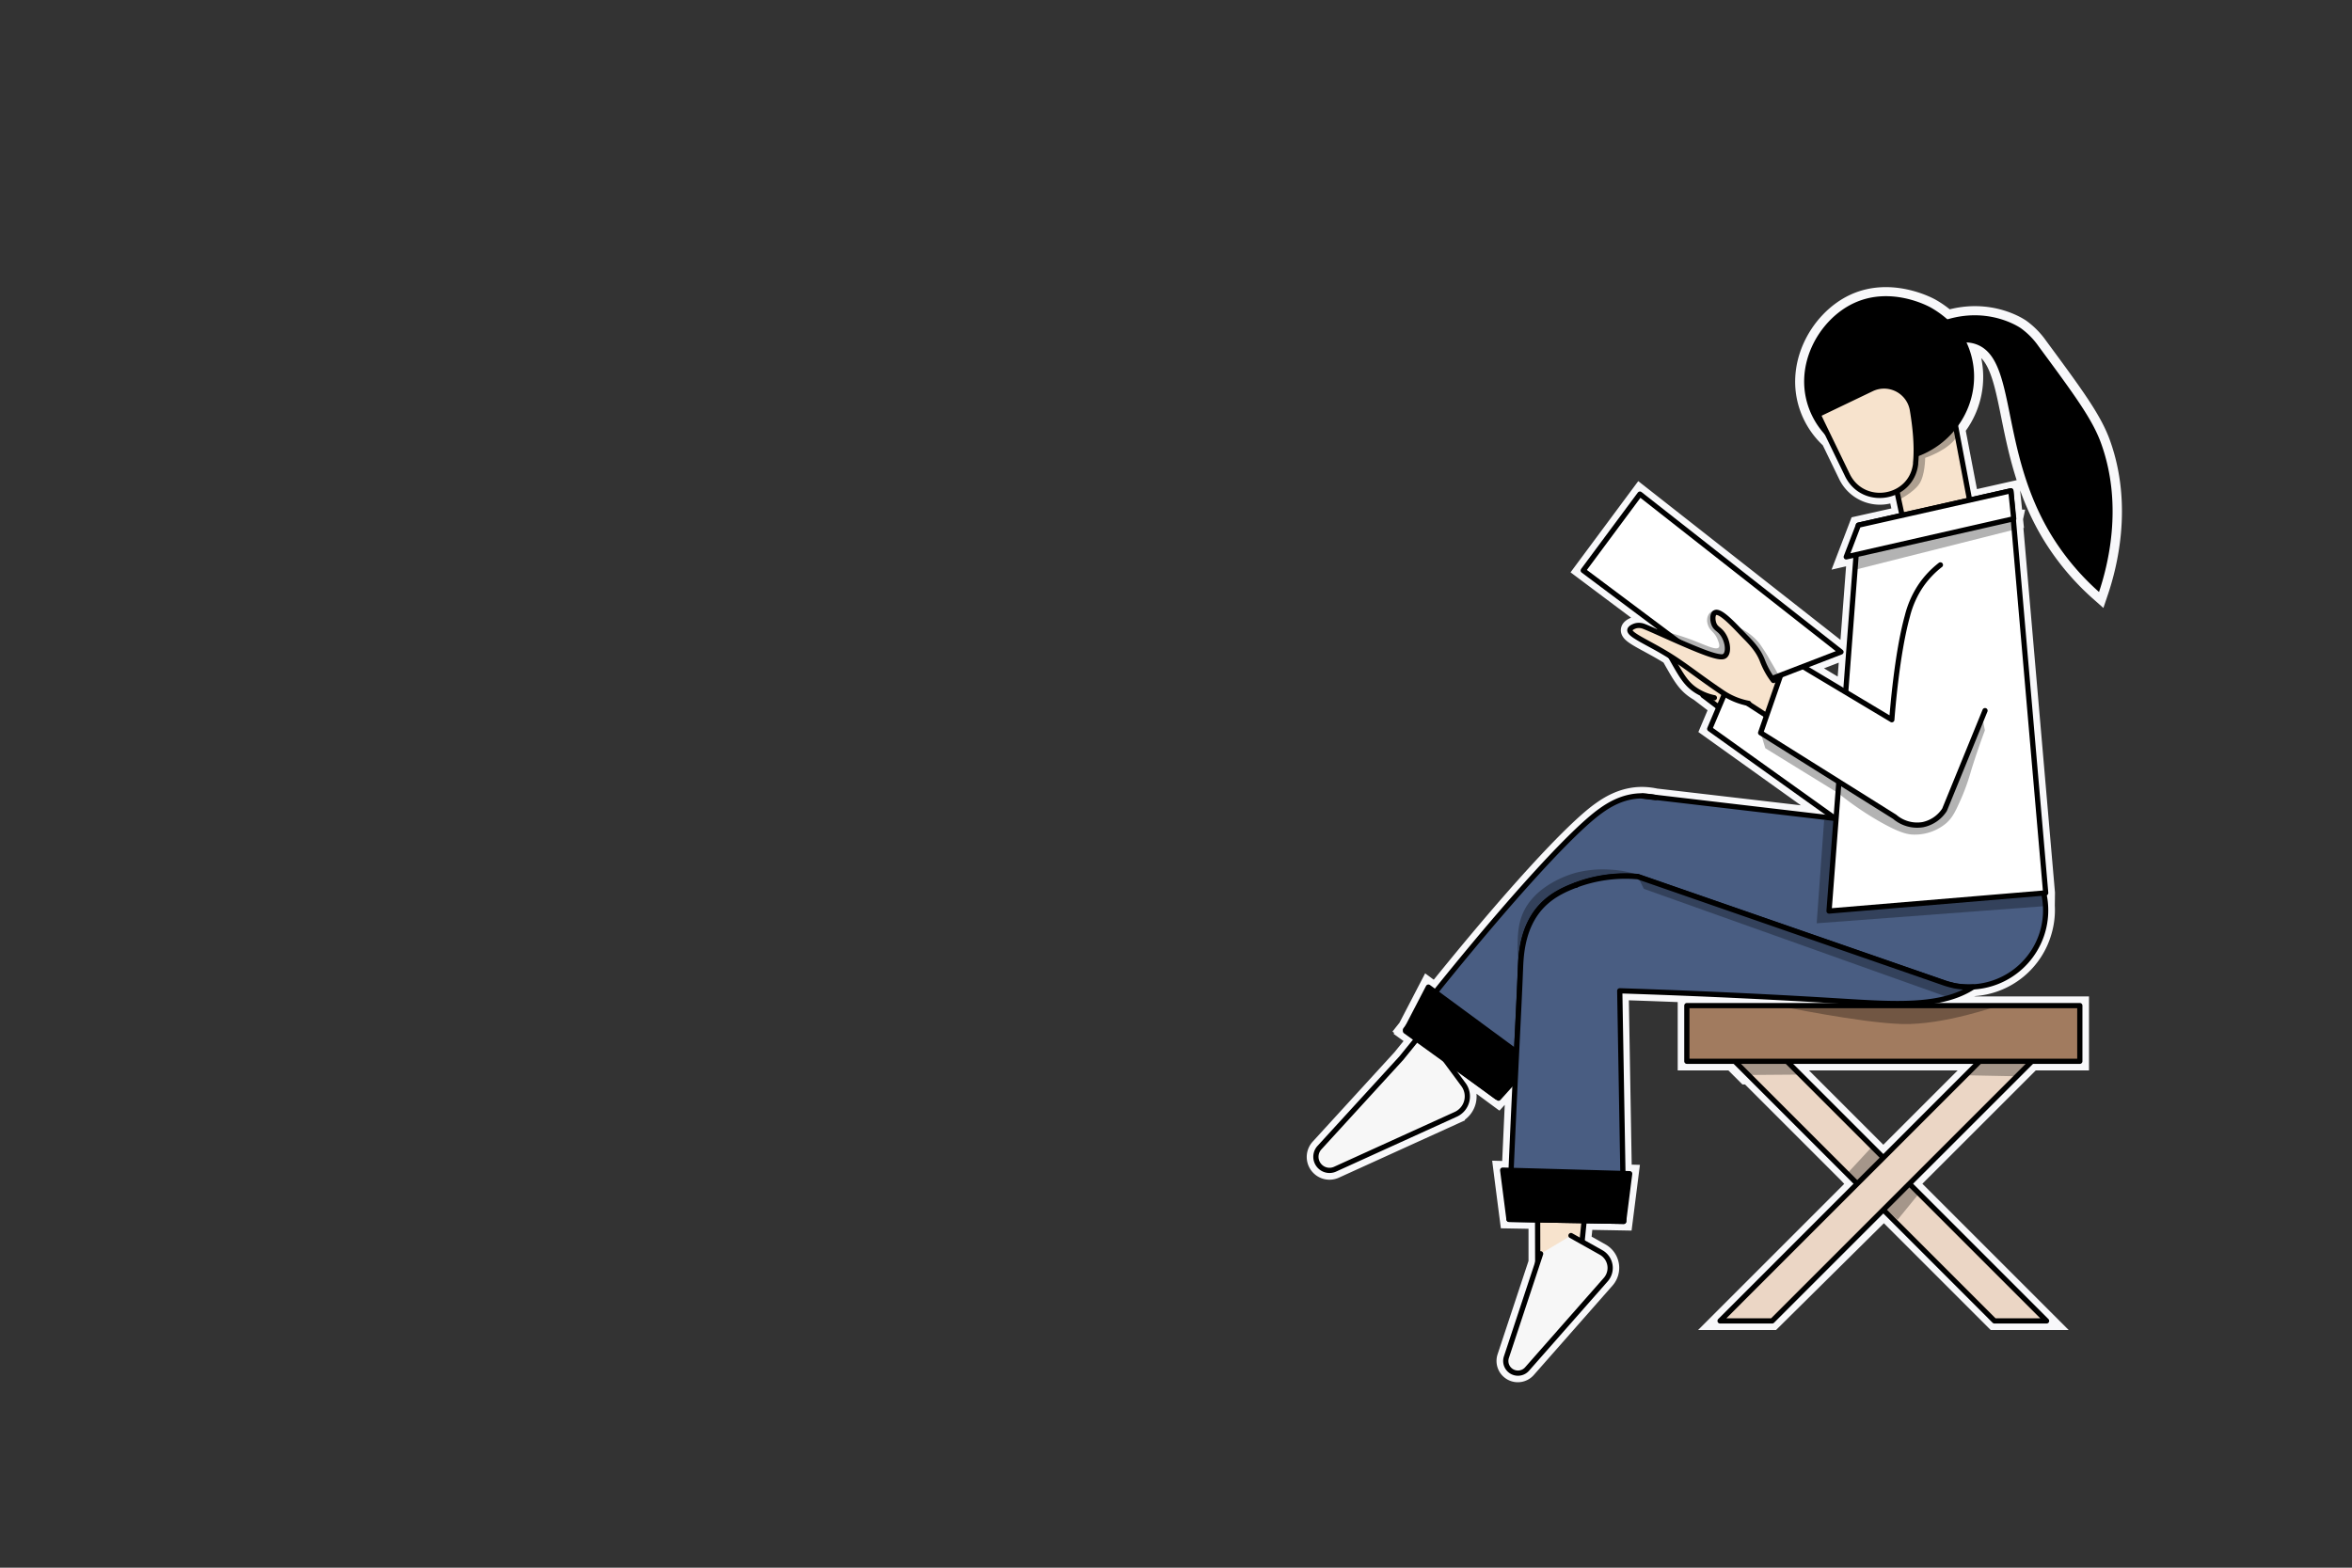 <svg id="레이어_1" data-name="레이어 1" xmlns="http://www.w3.org/2000/svg" viewBox="0 0 900 600"><rect x="0" y="0" width="900" height="600" fill="#333333" stroke="none"/><defs><style>.cls-1{fill:none;stroke:#f8f8fa;stroke-miterlimit:10;stroke-width:7px;}.cls-2{fill:#ebd6c5;}.cls-2,.cls-4,.cls-5,.cls-6,.cls-7,.cls-8,.cls-9{stroke:#000;stroke-linecap:round;stroke-linejoin:round;stroke-width:2px;}.cls-3{opacity:0.3;}.cls-4{fill:#495d82;}.cls-5{fill:#f7e3cd;}.cls-6{fill:#f7f7f7;}.cls-8{fill:#fff;}.cls-9{fill:#a17b5f;}</style></defs><path class="cls-1" d="M804.06,169.65c-3.33-9.21-10.2-18.53-23.95-37.17a29,29,0,0,0-6.71-6.84s-11.65-8.36-28.19-3.39a35.66,35.66,0,0,0-6.36-4.55c-1.22-.68-15.36-8.1-29.23-1.77s-24.37,25.29-16.49,42.52a30.33,30.33,0,0,0,7.23,9.85l6.54,13.51a13.81,13.81,0,0,0,19,6.2h0l.71,3.31h0l1.27,5.93L711.12,201l-4.65,12.14,3.79-.87c0,.29,0,.58-.07.87h0l-.1,1.36q-1.92,25.17-3.83,50.35L690,255.11l14.49-5.59-76.94-60.41-21.69,29.23,29.24,21.91a18.91,18.91,0,0,0,.34,2.21c-2.73-1.22-5-2.22-6.21-2.69a5.25,5.25,0,0,0-3.18-.3c-.83.22-2.1.81-2.3,1.51-.55,1.9,6.7,4.75,14.52,9.55l.89.56,1.18,2.09c3.26,5.72,5,8.75,8.85,11.17a18.29,18.29,0,0,0,2.71,1.43l-.21.35,6,4.58c-1.16,2.75-2.33,5.49-3.49,8.24l47,33.6-1.08.47-66.59-7.76a25.14,25.14,0,0,0-5-.58c-7.72-.08-13.48,3.89-16,5.69-10.51,7.46-33.86,32.83-63.28,69.41l-2.7-2-8.07,15.54-.69.87.17.13-.17.32,4.33,3.13-5.9,7.27-31.33,34.26a5.18,5.18,0,0,0,.24,7.25h0a5.17,5.17,0,0,0,5.73,1l46.19-21A7.56,7.56,0,0,0,560,415.1l-7.09-9.56,11,7.93,8.8,6.49.06-.1.61.44,6.36-7.07c-.49,10.41-1,22-1.58,34.7l-3.19-.09q1.2,9.42,2.42,18.82v0h0l11,.19,0,16.31-12,36.23a4.65,4.65,0,0,0,7.91,4.54l30.1-34.2a6.78,6.78,0,0,0-1.77-10.4l-7.3-4.1.81-8.07,9.7.17,5.41.1v0l2.31-18.21-2.63-.07q-.6-35-1.21-69.92c36.23,1.17,64.3,2.7,82.84,3.84,17.26,1.05,31.76,2.09,43.2-1.23h0l.14-.06a34.29,34.29,0,0,0,9-4A29.39,29.39,0,0,0,781.78,356a28.94,28.94,0,0,0,1-9.28l.06-5q-6.15-71.08-12.31-142.17c0-.33,0-.67.07-1l-.16,0h0l.16,0-1.09-10.7-15.78,3.56L749,166.74h0l-.52-2.75a31.66,31.66,0,0,0,4.09-32.76l-.08-.18a12.45,12.45,0,0,1,3.55.65c16,5.45,8.86,40.2,29,73.19a96.4,96.4,0,0,0,18.2,21.68C806.45,217.06,812.76,193.73,804.06,169.65Zm-123.48,91-2.28-1.06,3.06-1.18Z"/><path class="cls-1" d="M680.14,384.87H645.48v21.31h17.34l5.37,5.37h1l37.63,37.63,3.75,4-.08.08-52.28,52.29h19.94l42.74-42.32,42.32,42.32h19.94l-52.5-52.5,41.52-41.5,5.37-5.37h18.32V384.87H680.14Zm40.52,58.21-36.9-36.9h73.79Z"/><polygon class="cls-2" points="783.13 505.55 763.19 505.55 720.87 463.23 710.88 453.26 658.19 400.57 668.16 390.58 783.13 505.55"/><path class="cls-3" d="M716.39,438.82l-9.59,10.36,19.32,17.66,8.21-10.08Z"/><polygon class="cls-2" points="783.13 400.57 730.42 453.26 720.45 463.23 678.13 505.55 658.19 505.55 710.47 453.26 720.45 443.29 773.14 390.58 783.13 400.57"/><path class="cls-4" d="M768.9,353c-.25,10.66-6.77,18.46-8.57,20.33a30.79,30.79,0,0,1-5.37,4.4,29.31,29.31,0,0,1-7.26-.52v0l-.73-.19c-.39-.1-.77-.18-1.17-.29s-1-.28-1.47-.44l-101.46-35.2-16.17-5.61a132,132,0,0,0,18.6-.41c16.15-1.2,42.35-4.46,85.18-11.48a29.25,29.25,0,0,1,9.16-1.23l.45,0,.4-.06v.07A29.93,29.93,0,0,1,768.9,353Z"/><path class="cls-5" d="M720.66,290.15l-62.53-34.63q-3.24,5.31-6.47,10.61L708,308.92a11.22,11.22,0,0,0,2.88,2.18l.15.12,0,0a11.33,11.33,0,0,0,3.62,1.18,11.58,11.58,0,0,0,5.95-22.22Z"/><path class="cls-4" d="M781.78,356a29.37,29.37,0,0,1-34.08,21.19v0l-.73-.19c-.39-.1-.77-.18-1.17-.29s-1-.28-1.47-.44l-101.46-35.2-16.17-5.61a53.89,53.89,0,0,0-23.87,3.29c-3.33,1.29-8.5,3.36-12.78,7.81-7.66,8-8.06,19.08-8.27,24.26-.35,9.08-1,21.71-1.76,37.32-2.43,3.66-4.86,7.56-7.27,11.74q-17.46-12.87-34.92-25.76c34.77-44.3,62.89-75.42,74.74-83.83,2.53-1.8,8.29-5.77,16-5.69l5,.58L752,319.08a28.9,28.9,0,0,1,9,1l.43.12.4,0v.07A29.38,29.38,0,0,1,781.78,356Z"/><path class="cls-6" d="M551.24,403.26,560,415.1a7.56,7.56,0,0,1-2.94,11.38l-46.19,21a5.17,5.17,0,0,1-5.73-1h0a5.18,5.18,0,0,1-.24-7.25l31.33-34.26,10.64-13.12"/><polygon class="cls-5" points="722.74 173.41 747.92 161.02 754.28 194.58 728.81 201.81 722.74 173.41"/><path class="cls-7" d="M537.82,394.65l8.76-16.86,39.15,28.83L573.41,420.3Z"/><path class="cls-5" d="M616.57,364.31,604.36,485.25l-15.94-1.13L588.1,363Z"/><path class="cls-5" d="M633.54,305.26l-5-.58A25.14,25.14,0,0,1,633.54,305.26Z"/><path class="cls-4" d="M755,377.75c-12.42,8-30.1,6.66-52.36,5.3-18.54-1.14-46.61-2.67-82.84-3.84l1.53,88.25q-21.94-.4-43.88-.78c.88-22.36,1.82-42.05,2.6-58.46.76-15.61,1.41-28.24,1.76-37.32.21-5.18.61-16.28,8.27-24.26,4.28-4.45,9.45-6.52,12.78-7.81a53.89,53.89,0,0,1,23.87-3.29l16.17,5.61,101.46,35.2c.49.16,1,.3,1.47.44s.78.19,1.17.29l.73.19v0A29.31,29.31,0,0,0,755,377.75Z"/><path class="cls-5" d="M603.15,338.77l-.33.06h0Z"/><path class="cls-7" d="M577.42,466.69q-1.21-9.42-2.42-18.85l48.6,1.36q-1.15,9.12-2.32,18.25Z"/><path class="cls-8" d="M714.23,214.67l-9.68,65.84L666,251.2q-5.9,13.88-11.77,27.75l69.36,49.59,22-103.81"/><path class="cls-8" d="M782.79,341.74q-6.66-76.94-13.33-153.87L711.12,201q-5.62,73.85-11.23,147.68Z"/><path class="cls-5" d="M737.71,287l-64.93-29.91-5.66,11.06q29.7,19.25,59.39,38.5a11.81,11.81,0,0,0,3,2l.16.11v0a11.41,11.41,0,0,0,3.7.9A11.57,11.57,0,0,0,737.71,287Z"/><path class="cls-8" d="M742.5,216.21a35.2,35.2,0,0,0-7.36,7.75,36.86,36.86,0,0,0-5.29,11.88c-4,14.41-5.72,36.74-5.94,39.62l-40.12-24-10.07,29L725,312.61a13.21,13.21,0,0,0,10.82,3,13,13,0,0,0,8.26-5.68q7.76-19,15.49-37.95"/><path class="cls-5" d="M656,267.06a20.12,20.12,0,0,1-6.8-2.71c-3.82-2.42-5.59-5.45-8.85-11.17s-5-8.91-5.29-13.61a22.14,22.14,0,0,1,1.08-8.12,10.1,10.1,0,0,1,7.58-6.34"/><path class="cls-5" d="M646.63,250.6a59.58,59.58,0,0,1,.92-12.75c.52-2.79,1.18-5.08,2.34-5.24.74-.1,1.46.71,1.71,1a5.47,5.47,0,0,1,1.15,3.78c-.07,4.28-.48,8.54-.55,9.36a21.86,21.86,0,0,0,1.32,9.24"/><path class="cls-5" d="M643.93,250.14a20.26,20.26,0,0,1-1.25-6c-.08-1.67.14-1.6.65-6.54.37-3.67.3-5.31,1.16-5.62.68-.23,1.53.49,1.91.8a5.29,5.29,0,0,1,1.65,3c.79,3.65.21,7.18.4,9.61.17,2.08,1,5.11,4.55,8.66"/><path class="cls-5" d="M640.65,248.06c-.74-2.06-1.87-5-3.48-8.51-2.34-5.11-4.51-8.77-3.51-9.66.37-.33,1.05-.18,2.21.07a9.21,9.21,0,0,1,3.2,1.48c2.72,2.08,4.49,7.29,5.1,9a50.08,50.08,0,0,0,5.4,10.67"/><path class="cls-8" d="M605.83,218.34l21.69-29.23,76.94,60.41L666.83,264Z"/><path class="cls-5" d="M669.13,269.2l-.25-.05A26.61,26.61,0,0,1,659,265c-9.1-6.14-14.15-10.38-20.78-14.45-7.82-4.8-15.07-7.65-14.52-9.55.2-.7,1.47-1.29,2.3-1.51a5.25,5.25,0,0,1,3.18.3c3.65,1.41,16.74,7.64,24,10.23,5,1.77,6.33,1.52,7,.85,1.57-1.51.87-6.3-1.61-9-1.09-1.18-2.15-1.53-2.73-3.05s-.61-3.72.38-4.31c2.12-1.27,8.24,5.81,11.87,9.47,3.06,3.08,5,5.6,6.23,8.69a31.93,31.93,0,0,0,2,4.3,30.12,30.12,0,0,0,2.29,3.47"/><path class="cls-8" d="M711.12,201l-4.65,12.14,64.08-14.6-1.09-10.7Z"/><path d="M745,132.48c5.44-2.09,9-1.47,11-.78,16,5.45,8.86,40.2,29,73.19a96.4,96.4,0,0,0,18.2,21.68c3.17-9.51,9.48-32.84.78-56.92-3.33-9.21-10.2-18.53-23.95-37.17a29,29,0,0,0-6.71-6.84s-13.34-9.57-31.73-2.15a6.54,6.54,0,0,0-3.47,2.77,5.3,5.3,0,0,0-.56,1.7Z"/><path d="M752.57,131.23c7.31,16-.07,35-16.48,42.51-15.26,7-35.39,1.22-43-15.29-7.88-17.23,2.49-36.12,16.49-42.52s28,1.09,29.23,1.77A37.45,37.45,0,0,1,752,130.25C752.28,130.68,752.49,131.05,752.57,131.23Z"/><path class="cls-5" d="M697.12,161.62l9.78,20.19c6,12.34,24.51,9.36,26.12-4.27,0-.14,0-.28,0-.43.63-6.34-.16-13.81-1.22-20.15a11,11,0,0,0-15.66-8.12l-20.43,9.8Z"/><path class="cls-6" d="M589.52,479.86l-13.09,39.56a4.65,4.65,0,0,0,2.86,5.85h0a4.65,4.65,0,0,0,5.05-1.31l30.1-34.2a6.78,6.78,0,0,0-1.77-10.4l-11.53-6.47"/><rect class="cls-9" x="645.48" y="384.87" width="150.37" height="21.31"/><path class="cls-3" d="M703.65,299.23c-.09,1.43-.19,2.87-.28,4.3a118.06,118.06,0,0,0,15.88,10.9c8,4.56,11,5,13.36,5a18.74,18.74,0,0,0,12-4.26c2.62-2.27,3.75-4.81,6-9.88a82.32,82.32,0,0,0,3.67-10.45c1.15-3.68,2.86-8.93,5.24-15.3q-.49-2.61-1-5.21l-13,32.9s-3.89,6.38-6.86,7.36a15.29,15.29,0,0,1-4.39.78,17.68,17.68,0,0,1-9.39-2.8C715.37,307.11,705.19,300.27,703.65,299.23Z"/><polygon class="cls-3" points="673.72 280.45 675.49 286.36 703.37 303.53 703.65 299.23 673.72 280.45"/><path class="cls-3" d="M699.89,348.71l2.79-36.81L698,314q-1.43,19.69-2.84,39.37l87.62-6.59.06-5Z"/><path class="cls-3" d="M626.69,335.54l2.33,4.65,116.81,41.64,9.13-4.08a49,49,0,0,1-9.17-1c-5.49-1.1-8.78-2.73-15-5.14-4.46-1.73-9-3.13-13.55-4.7C709.32,364.19,685.59,356,626.69,335.54Z"/><path class="cls-3" d="M630.66,336.41a37.13,37.13,0,0,0-6.29-2.32,39.39,39.39,0,0,0-8.42-1.26,41.37,41.37,0,0,0-12.8,1.16c-2,.53-16.46,4.66-20.86,16.65-1.53,4.17-1.56,8.53-1.58,11.91a49,49,0,0,0,1,10.1,48.29,48.29,0,0,1,1-9.82c.65-3.18,1.28-8.56,4.61-12.74,6-7.57,14.4-10.74,20.74-12.52A52.46,52.46,0,0,1,630.66,336.41Z"/><path class="cls-3" d="M710.19,213.17l-.37,4.9,60.42-15.23.31-4.27Z"/><path class="cls-3" d="M635.19,241.27a89.23,89.23,0,0,1,11.9,3.52c5.49,2.06,9.56,4.21,10.59,3,.47-.57.1-1.6-.33-2.77-1.18-3.29-3.28-3.51-3.93-6.26a4.57,4.57,0,0,1,.45-3.68A3.88,3.88,0,0,1,656,233.6a7,7,0,0,0-.39,4c.31,1.18,4.91,7.42,4.91,7.42v4.8L656.54,251Z"/><path class="cls-3" d="M665,240a21.93,21.93,0,0,1,8.2,6.19,67,67,0,0,1,4.32,6.84c1.24,2.08,2.23,3.83,2.91,5l-3.74,1-2.36-6.45L669,244.29Z"/><path class="cls-3" d="M725.86,188l.71,3.31s5.46-2.69,7.78-6,2.32-10.07,2.32-10.07,9.3-3,12.33-8.48L747.92,161,736,168.67l-2.76,5-.6,5.73-3.35,6.06Z"/><path class="cls-3" d="M680.14,384.87s31.9,6.65,47.83,7.06,36.85-7.06,36.85-7.06Z"/><path class="cls-3" d="M771.12,411.91l-18.37-.36,4.8-5.37h20Z"/><path class="cls-3" d="M669.48,411.42l18.44-.14-5.14-5.1-18.37.1Z"/></svg>